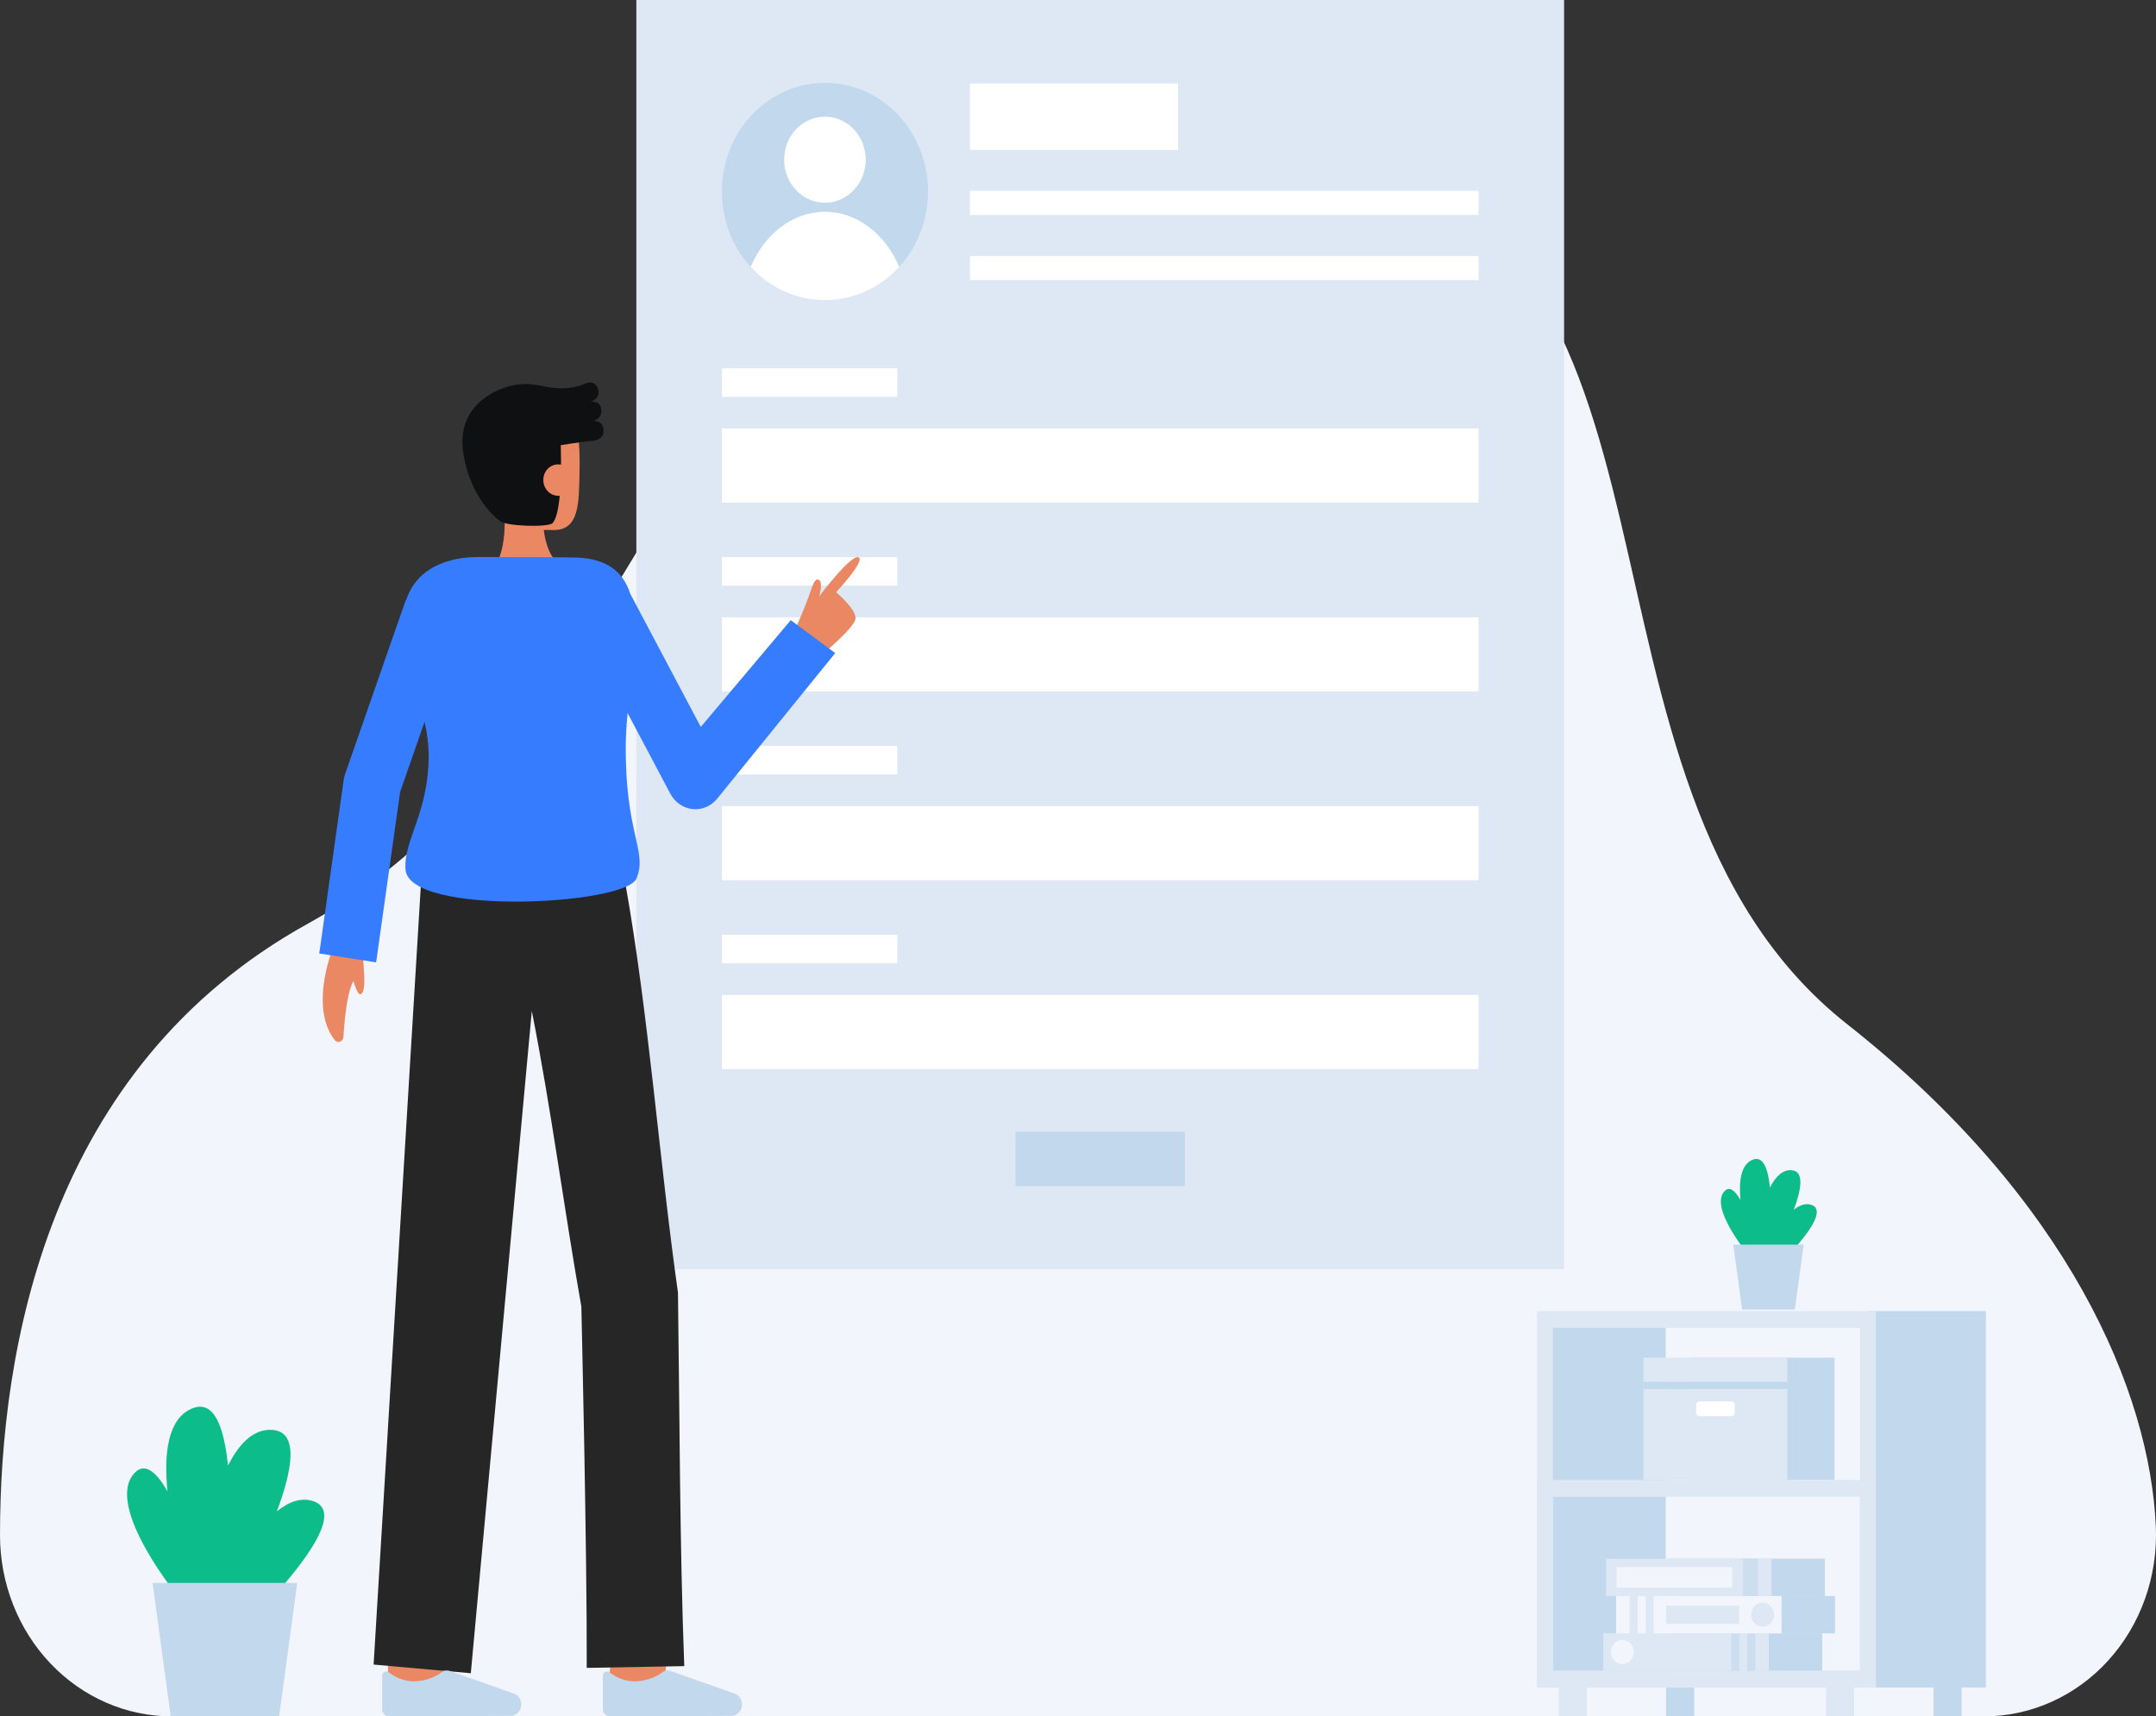 <svg width="1045" height="832" viewBox="0 0 1045 832" fill="none" xmlns="http://www.w3.org/2000/svg">
<rect x="0" y="0" width="1045" height="832" fill="#333333" stroke="none"/>
<g clip-path="url(#clip0_18_188)">
<path d="M961.689 832C972.94 832 984.074 829.596 994.42 824.934C1004.77 820.272 1014.11 813.449 1021.89 804.874C1029.66 796.3 1035.71 786.154 1039.67 775.046C1043.63 763.939 1045.41 752.101 1044.92 740.247C1042.18 674.867 1002.78 581.165 895.394 496.538C746.391 379.119 836.318 104.204 640.729 76.207C319.242 30.19 347.855 337.946 149.344 447.669C22.983 517.51 0.008 654.165 0 744.275C0.02 767.558 8.808 789.879 24.43 806.33C40.052 822.781 61.23 832.015 83.306 832H961.689Z" fill="#F3F5FD"/>
<path d="M308.433 615.22L758.1 615.22L758.1 0L308.433 0L308.433 615.22Z" fill="#DEE8F5"/>
<path d="M449.785 92.841C449.785 103.261 446.855 113.447 441.366 122.111C435.877 130.775 428.076 137.527 418.948 141.515C409.82 145.503 399.776 146.546 390.086 144.513C380.396 142.48 371.495 137.463 364.509 130.095C357.523 122.727 352.766 113.339 350.838 103.119C348.911 92.9 349.9 82.307 353.681 72.68C357.462 63.053 363.864 54.825 372.079 49.036C380.294 43.247 389.952 40.157 399.832 40.157C406.397 40.136 412.902 41.484 418.971 44.125C425.041 46.765 430.556 50.645 435.198 55.541C439.841 60.437 443.52 66.254 446.023 72.655C448.526 79.056 449.805 85.917 449.785 92.841Z" fill="#C1D8ED"/>
<path d="M399.831 98.269C410.753 98.269 419.607 88.931 419.607 77.412C419.607 65.893 410.753 56.555 399.831 56.555C388.909 56.555 380.055 65.893 380.055 77.412C380.055 88.931 388.909 98.269 399.831 98.269Z" fill="white"/>
<path d="M435.829 129.372C431.168 134.48 425.577 138.544 419.392 141.319C413.207 144.095 406.554 145.525 399.832 145.525C393.11 145.525 386.458 144.095 380.272 141.319C374.087 138.544 368.496 134.48 363.835 129.372C370.571 113.497 384.168 102.647 399.831 102.647C415.495 102.647 429.093 113.497 435.829 129.372Z" fill="white"/>
<path d="M570.99 40.484H470.14V72.627H570.99V40.484Z" fill="white"/>
<path d="M716.653 92.509H470.14V104.204H716.653V92.509Z" fill="white"/>
<path d="M716.653 124.086H470.14V135.781H716.653V124.086Z" fill="white"/>
<path d="M434.902 178.534H349.879V192.346H434.902V178.534Z" fill="white"/>
<path d="M716.654 207.705H349.879V243.623H716.654V207.705Z" fill="white"/>
<path d="M434.902 270.063H349.879V283.875H434.902V270.063Z" fill="white"/>
<path d="M716.654 299.234H349.879V335.152H716.654V299.234Z" fill="white"/>
<path d="M434.902 361.592H349.879V375.404H434.902V361.592Z" fill="white"/>
<path d="M716.654 390.763H349.879V426.681H716.654V390.763Z" fill="white"/>
<path d="M434.902 453.12H349.879V466.931H434.902V453.12Z" fill="white"/>
<path d="M716.654 482.292H349.879V518.21H716.654V482.292Z" fill="white"/>
<path d="M574.339 548.634H492.192V574.917H574.339V548.634Z" fill="#C1D8ED"/>
<path d="M237.252 277.08C237.252 277.08 246.372 271.98 244.336 245.789L263.178 242.103C263.178 242.103 261.061 265.586 270.594 273.042L237.252 277.08Z" fill="#E98862"/>
<path d="M233.645 235.633C234.949 243.578 239.06 251.104 245.706 253.669C253.596 256.716 259.44 256.923 268.537 256.923C280.95 256.923 280.54 243.269 280.889 229.51C281.243 215.696 280.196 200.878 275.29 196.064C265.501 186.456 236.756 192.541 233.26 208.612C231.452 216.931 232.403 228.069 233.645 235.633Z" fill="#E98862"/>
<path d="M287.542 204.052C287.542 204.052 292.625 202.854 291.233 197.508C290.311 193.962 286.004 194.749 286.004 194.749C286.004 194.749 290.082 193.962 290.082 190.206C290.082 187.843 288.358 183.833 283.158 186.124C277.056 188.812 270.097 188.466 264.805 187.528C261.812 186.837 258.774 186.385 255.716 186.175H255.699C252.184 186.11 248.68 186.605 245.304 187.642C235.845 190.627 221.31 199.609 224.574 219.849C228.101 241.724 240.732 251.336 242.47 252.667C245.737 255.173 265.822 255.68 267.813 253.582C270.792 250.44 272.412 237.807 271.807 215.8C280.04 214.426 285.695 213.84 285.695 213.84C285.695 213.84 292.535 214.111 292.535 208.837C292.535 203.563 287.542 204.052 287.542 204.052Z" fill="#0F1011"/>
<path d="M277.814 232.12C277.958 234.133 277.341 236.124 276.098 237.658C274.855 239.193 273.087 240.146 271.179 240.31C269.272 240.475 267.38 239.836 265.918 238.535C264.455 237.233 263.54 235.374 263.372 233.364C263.278 232.36 263.376 231.347 263.661 230.384C263.946 229.422 264.411 228.529 265.03 227.761C265.648 226.992 266.407 226.362 267.262 225.909C268.116 225.456 269.048 225.188 270.002 225.123C275.165 224.951 277.486 227.913 277.814 232.12Z" fill="#E98862"/>
<path d="M321.756 817.427L295.11 814.087C296.309 803.449 297.662 790.674 297.756 788.579C297.756 788.711 297.756 788.828 297.756 788.909H324.59C324.584 789.757 324.584 792.338 321.756 817.427Z" fill="#E98862"/>
<path d="M214.837 820.81L188.003 820.718C188.003 820.718 188.093 791.497 188.093 788.909H214.927C214.927 791.505 214.837 820.81 214.837 820.81Z" fill="#E98862"/>
<path d="M331.657 807.645C329.435 749.105 329.424 685.248 328.609 626.602C319.528 562.437 314.474 492.117 303.134 428.411L302.794 428.517L301.795 421.334L204.584 419.357L181.087 806.885L228.197 811.083L257.766 490.099C267.159 537.422 273.461 586.492 281.773 633.341C281.773 633.341 284.571 750.796 284.383 808.492L331.657 807.645Z" fill="#262626"/>
<path d="M247.455 831.756C248.145 831.753 248.826 831.607 249.462 831.326C250.098 831.045 250.675 830.635 251.16 830.119C251.645 829.602 252.03 828.99 252.291 828.318C252.552 827.645 252.684 826.924 252.681 826.197C252.681 826.061 252.675 825.922 252.665 825.786C252.587 824.734 252.226 823.727 251.624 822.884C251.022 822.042 250.204 821.398 249.267 821.029L218.035 809.997C217.43 809.786 216.789 809.715 216.156 809.789C215.522 809.864 214.911 810.081 214.365 810.428C210.072 813.57 204.935 815.177 199.711 815.011C195.643 814.706 191.738 813.201 188.441 810.669C188.151 810.419 187.8 810.26 187.428 810.212C187.056 810.164 186.679 810.229 186.341 810.398C186.002 810.568 185.716 810.835 185.516 811.169C185.317 811.504 185.211 811.891 185.212 812.286V828.393C185.212 829.349 185.572 830.267 186.213 830.943C186.855 831.62 187.725 832 188.632 832H188.647L247.455 831.756Z" fill="#C1D8ED"/>
<path d="M354.449 831.756C355.138 831.753 355.82 831.607 356.456 831.326C357.091 831.045 357.668 830.635 358.154 830.119C358.639 829.602 359.023 828.99 359.284 828.318C359.545 827.645 359.678 826.924 359.675 826.197C359.675 826.061 359.675 825.922 359.658 825.786C359.58 824.734 359.219 823.727 358.617 822.884C358.015 822.042 357.198 821.398 356.26 821.029L325.029 809.997C324.424 809.786 323.782 809.715 323.149 809.789C322.516 809.864 321.905 810.081 321.358 810.428C317.065 813.57 311.928 815.177 306.705 815.011C302.636 814.706 298.731 813.201 295.434 810.669C295.144 810.419 294.793 810.26 294.421 810.212C294.049 810.164 293.672 810.229 293.334 810.398C292.996 810.568 292.71 810.835 292.51 811.169C292.31 811.504 292.204 811.891 292.205 812.286V828.393C292.205 829.349 292.565 830.267 293.207 830.943C293.848 831.62 294.718 832 295.625 832H295.641L354.449 831.756Z" fill="#C1D8ED"/>
<path d="M175.977 463.563C175.977 467.58 177.982 481.006 174.754 481.965C172.815 482.54 170.525 472.534 170.525 472.534" fill="#E98862"/>
<path d="M160.708 461.455C160.708 461.455 150.149 488.561 162.192 504.134C162.5 504.531 162.913 504.82 163.379 504.965C163.844 505.11 164.34 505.103 164.802 504.945C165.264 504.788 165.67 504.487 165.967 504.082C166.264 503.678 166.439 503.188 166.468 502.677C167.057 492.177 169.062 470.611 175.625 473.13V456.198" fill="#E98862"/>
<path d="M398.811 317.036C398.811 317.036 413.554 304.682 414.602 300.244C415.651 295.806 405.259 287.079 405.259 287.079C405.259 287.079 419.07 272.401 416.316 270.268C413.065 267.756 397.04 289.11 397.04 289.11C397.04 289.11 399.305 281.427 396.483 280.923C395.324 280.717 394.405 281.918 392.591 287.354C390.524 293.55 386.391 302.874 386.391 302.874L398.811 317.036Z" fill="#E98862"/>
<path d="M383.286 300.61L339.665 352.37L305.503 287.875C302.257 277.753 294.915 270.959 279.962 270.289C274.833 270.057 249.799 270.016 231.471 270.016C219.157 270.016 209.048 273.996 203.212 280.157C200.272 283.213 198.072 286.97 196.797 291.11L196.621 291.042L167.291 375.151C166.961 376.095 166.724 377.071 166.583 378.066L154.748 462.182L182.307 466.496L193.935 383.878L205.778 349.911C207.011 355.131 207.683 360.482 207.783 365.861C207.783 394.168 195.648 406.854 196.536 421.379C197.943 444.215 303.14 438.819 308.501 425.848C314.019 412.47 302.818 404.229 303.311 360.474C303.364 355.713 303.713 350.732 304.193 345.66L324.894 384.742C325.978 386.788 327.511 388.531 329.364 389.826C331.217 391.12 333.337 391.928 335.547 392.182C337.756 392.436 339.992 392.129 342.066 391.286C344.14 390.443 345.992 389.088 347.469 387.336L404.82 316.58L383.286 300.61Z" fill="#367CFF"/>
<path d="M151.931 727.715C146.034 725.679 139.982 727.964 134.191 732.61C141.818 712.297 144.966 693.949 131.927 693.123C122.803 692.545 115.814 699.927 110.504 710.423C108.637 691.969 103.82 678.207 93.028 682.769C81.18 687.779 79.377 704.947 81.174 722.911C75.955 713.735 70.334 708.619 65.231 714.002C50.002 730.064 87.384 775.324 87.384 775.324H96.668L101.966 781.391C100.894 783.783 100.306 785.207 100.306 785.207L107.036 799.651C107.036 799.651 176.405 736.165 151.931 727.715Z" fill="#0CBC8B"/>
<path d="M135.286 832H82.744L73.949 767.31H144.081L135.286 832Z" fill="#C1D8ED"/>
<path d="M878.047 584.069C875.177 583.074 872.233 584.194 869.416 586.45C873.126 576.569 874.658 567.643 868.314 567.241C863.875 566.96 860.475 570.552 857.892 575.657C856.984 566.68 854.64 559.984 849.39 562.203C843.626 564.641 842.749 572.994 843.623 581.732C841.081 577.269 838.349 574.78 835.867 577.396C828.458 585.21 846.644 607.233 846.644 607.233H851.16L853.738 610.183C853.216 611.346 852.93 612.04 852.93 612.04L856.204 619.066C856.204 619.066 889.956 588.18 878.047 584.069Z" fill="#0CBC8B"/>
<path d="M869.951 634.803H844.39L840.111 603.332H874.23L869.951 634.803Z" fill="#C1D8ED"/>
<path d="M821.169 816.159H807.543V832H821.169V816.159Z" fill="#C1D8ED"/>
<path d="M950.803 816.159H937.178V832H950.803V816.159Z" fill="#C1D8ED"/>
<path d="M962.533 635.542H905.365V817.995H962.533V635.542Z" fill="#C1D8ED"/>
<path d="M807.369 639.583H748.825V816.159H807.369V639.583Z" fill="#C1D8ED"/>
<path d="M909.216 817.995H744.975V635.542H909.216V817.995ZM752.676 809.873H901.515V643.664H752.676V809.873Z" fill="#DEE8F5"/>
<path d="M909.216 817.995H744.975V717.402H909.216V817.995ZM752.676 809.873H901.515V725.525H752.676V809.873Z" fill="#DEE8F5"/>
<path d="M819.43 658.137V669.756V717.336H889.199V669.756V658.137H819.43Z" fill="#C1D8ED"/>
<path d="M866.331 669.756H796.561V717.336H866.331V669.756Z" fill="#DEE8F5"/>
<path d="M866.331 669.756H796.561V673.322H866.331V669.756Z" fill="#C1D8ED"/>
<path d="M796.562 669.756H866.332V658.137H796.562V669.756Z" fill="#DEE8F5"/>
<path d="M839.179 679.311H823.714C822.827 679.311 822.107 680.07 822.107 681.007V684.761C822.107 685.697 822.827 686.456 823.714 686.456H839.179C840.066 686.456 840.786 685.697 840.786 684.761V681.007C840.786 680.07 840.066 679.311 839.179 679.311Z" fill="white"/>
<path d="M769.091 816.159H755.465V832H769.091V816.159Z" fill="#DEE8F5"/>
<path d="M898.725 816.159H885.1V832H898.725V816.159Z" fill="#DEE8F5"/>
<path d="M883.225 791.758H807.374V809.873H883.225V791.758Z" fill="#C1D8ED"/>
<path d="M884.529 755.57H808.677V773.685H884.529V755.57Z" fill="#C1D8ED"/>
<path d="M857.341 791.758H777.128V809.873H857.341V791.758Z" fill="#DEE8F5"/>
<g opacity="0.62">
<path d="M850.794 791.758H846.901V809.873H850.794V791.758Z" fill="#C1D8ED"/>
</g>
<g opacity="0.62">
<path d="M843.007 791.758H839.114V809.873H843.007V791.758Z" fill="#C1D8ED"/>
</g>
<path d="M786.325 806.657C789.384 806.657 791.864 804.042 791.864 800.816C791.864 797.59 789.384 794.975 786.325 794.975C783.266 794.975 780.787 797.59 780.787 800.816C780.787 804.042 783.266 806.657 786.325 806.657Z" fill="#F3F5FD"/>
<path d="M858.645 755.57H778.432V773.685H858.645V755.57Z" fill="#DEE8F5"/>
<path d="M839.573 759.65H783.598V769.605H839.573V759.65Z" fill="#F3F5FD"/>
<g opacity="0.62">
<path d="M852.098 755.57H844.73V773.685H852.098V755.57Z" fill="#C1D8ED"/>
</g>
<path d="M813.561 791.778H889.413V773.664H813.561V791.778Z" fill="#C1D8ED"/>
<path d="M783.316 791.778H863.528V773.664H783.316V791.778Z" fill="#F3F5FD"/>
<path d="M789.862 791.778H793.755V773.664H789.862V791.778Z" fill="#DEE8F5"/>
<path d="M797.65 791.778H801.543V773.664H797.65V791.778Z" fill="#DEE8F5"/>
<path d="M854.332 788.563C857.391 788.563 859.871 785.948 859.871 782.722C859.871 779.496 857.391 776.88 854.332 776.88C851.274 776.88 848.794 779.496 848.794 782.722C848.794 785.948 851.274 788.563 854.332 788.563Z" fill="#DEE8F5"/>
<path d="M842.953 778.281H807.544V787.161H842.953V778.281Z" fill="#DEE8F5"/>
</g>
<defs>
<clipPath id="clip0_18_188">
<rect width="1045" height="832" fill="white"/>
</clipPath>
</defs>
</svg>
